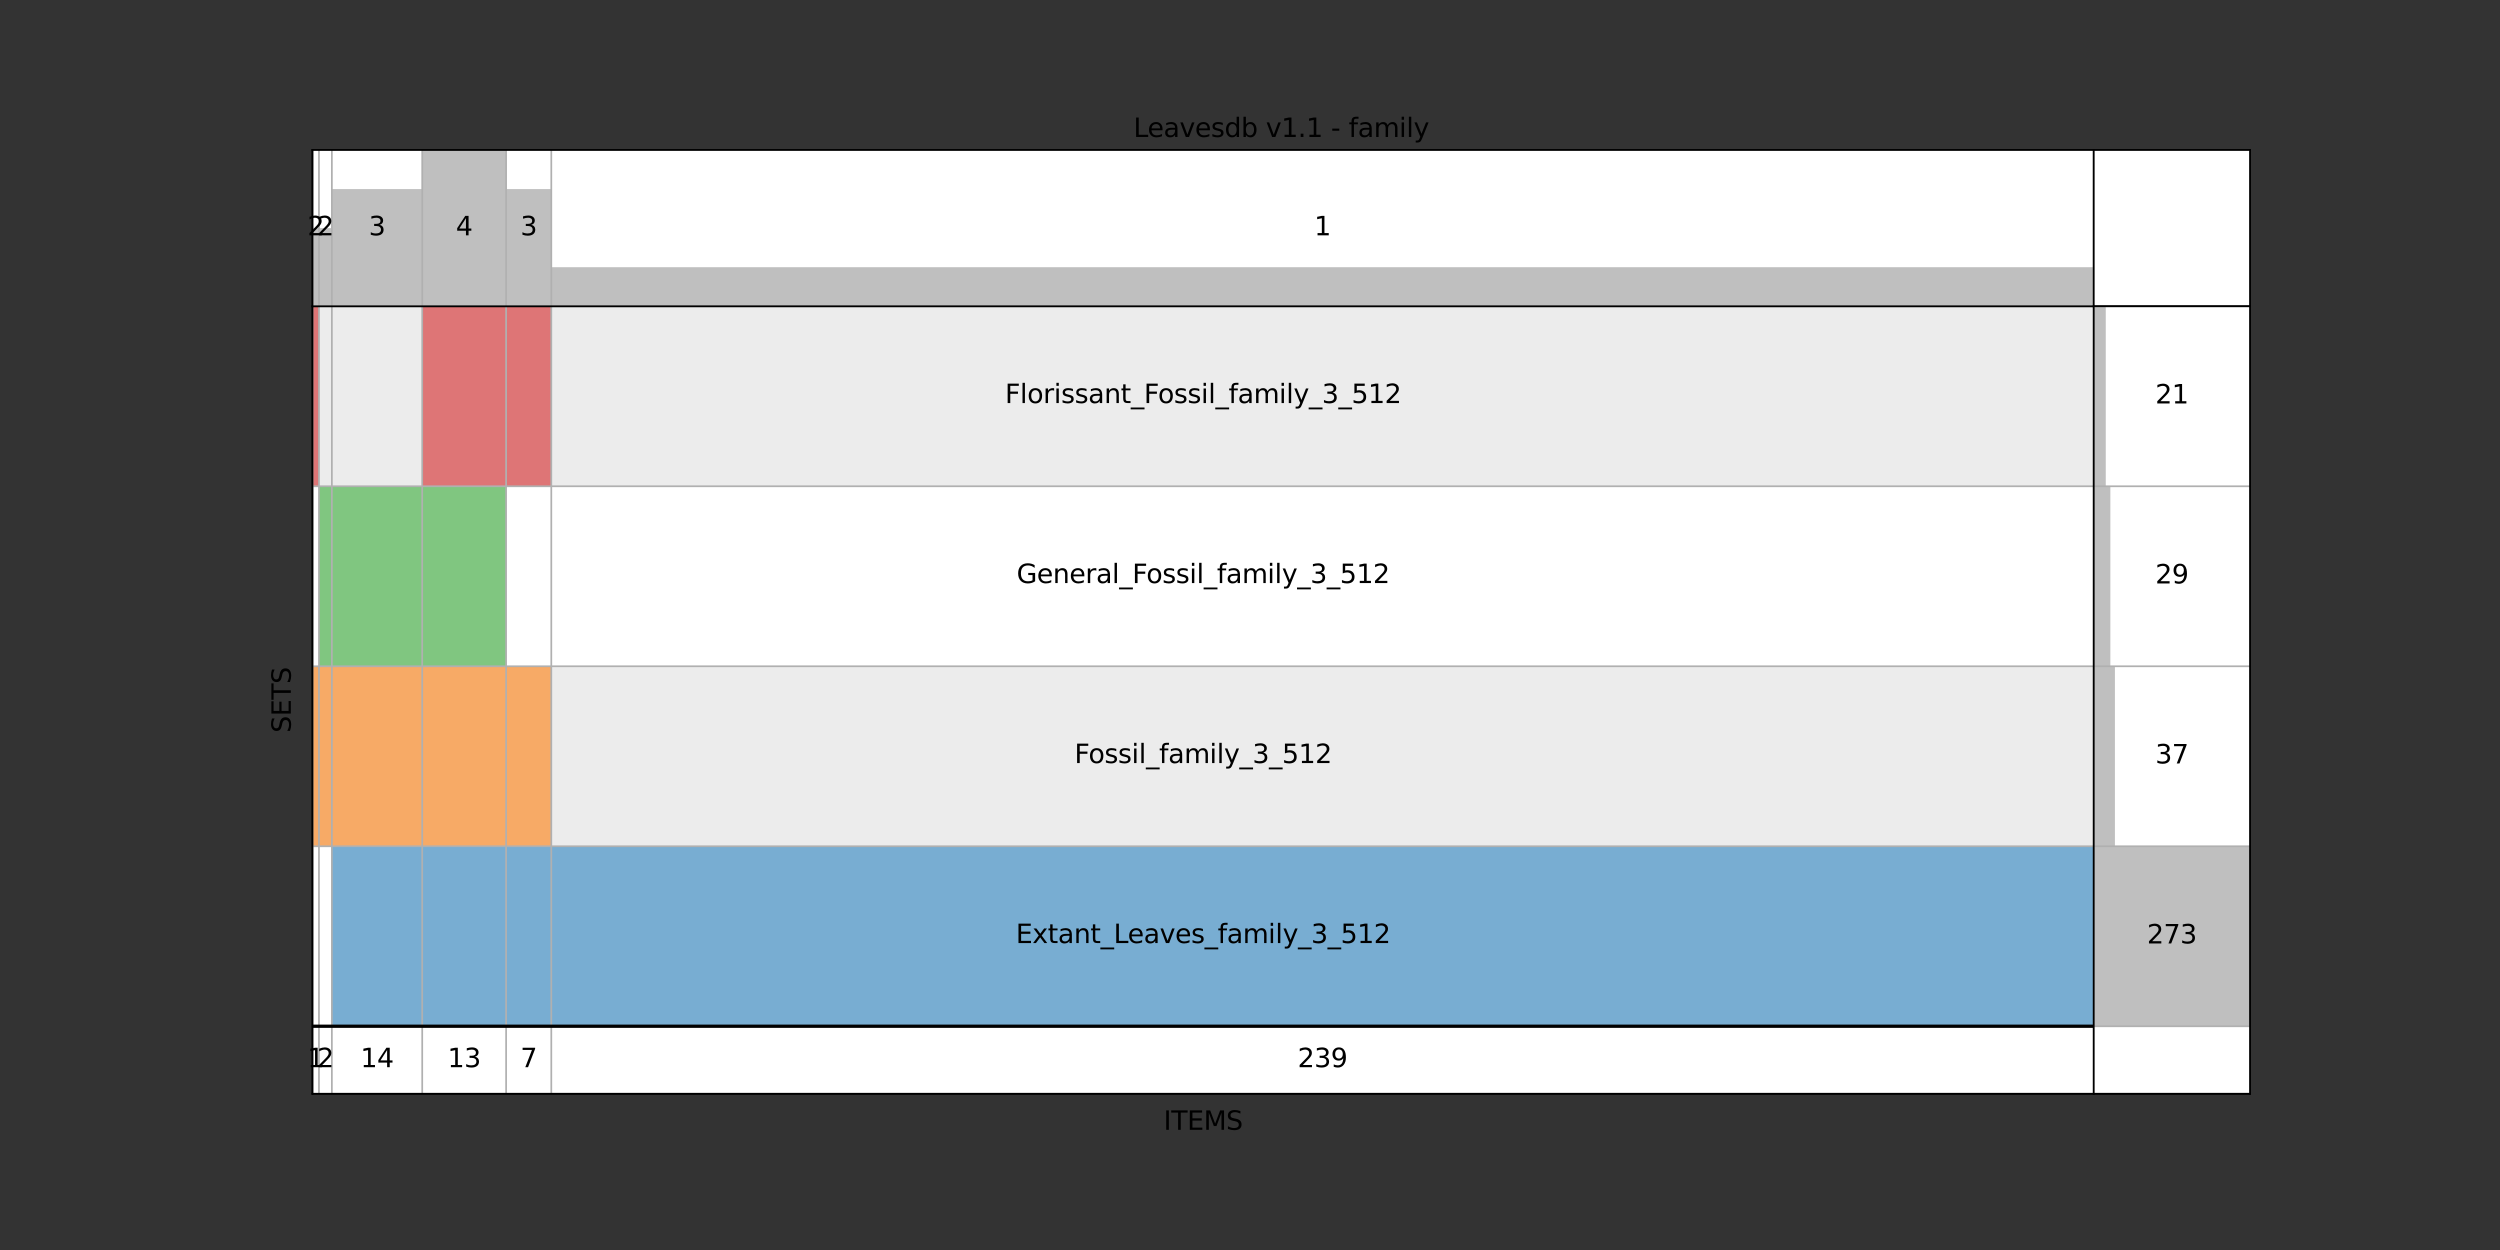 <?xml version="1.0" encoding="utf-8" standalone="no"?>
<!DOCTYPE svg PUBLIC "-//W3C//DTD SVG 1.1//EN"
  "http://www.w3.org/Graphics/SVG/1.1/DTD/svg11.dtd">
<svg xmlns:xlink="http://www.w3.org/1999/xlink" width="1152pt" height="576pt" viewBox="0 0 1152 576" xmlns="http://www.w3.org/2000/svg" version="1.1">
 <rect x="0" y="0" width="1152" height="576" fill="#333333" stroke="none"/>
 <defs>
  <style type="text/css">*{stroke-linejoin: round; stroke-linecap: butt}</style>
 </defs>
 <g id="figure_1">
  <g id="patch_1">
   <path d="M 0 576 
L 1152 576 
L 1152 0 
L 0 0 
L 0 576 
z
" style="fill: none"/>
  </g>
  <g id="axes_1">
   <g id="patch_2">
    <path d="M 144 504 
L 1036.8 504 
L 1036.8 69.12 
L 144 69.12 
z
" style="fill: #ffffff"/>
   </g>
   <g id="matplotlib.axis_1"/>
   <g id="matplotlib.axis_2"/>
   <g id="patch_3">
    <path d="M 144 504 
L 144 69.12 
" style="fill: none; stroke: #000000; stroke-width: 0.8; stroke-linejoin: miter; stroke-linecap: square"/>
   </g>
   <g id="patch_4">
    <path d="M 1036.8 504 
L 1036.8 69.12 
" style="fill: none; stroke: #000000; stroke-width: 0.8; stroke-linejoin: miter; stroke-linecap: square"/>
   </g>
   <g id="patch_5">
    <path d="M 144 504 
L 1036.8 504 
" style="fill: none; stroke: #000000; stroke-width: 0.8; stroke-linejoin: miter; stroke-linecap: square"/>
   </g>
   <g id="patch_6">
    <path d="M 144 69.12 
L 1036.8 69.12 
" style="fill: none; stroke: #000000; stroke-width: 0.8; stroke-linejoin: miter; stroke-linecap: square"/>
   </g>
   <g id="text_1">
    <!-- Leavesdb v1.1 - family -->
    <g transform="translate(522.309 63.12)scale(0.12 -0.12)">
     <defs>
      <path id="DejaVuSans-4c" d="M 628 4666 
L 1259 4666 
L 1259 531 
L 3531 531 
L 3531 0 
L 628 0 
L 628 4666 
z
" transform="scale(0.016)"/>
      <path id="DejaVuSans-65" d="M 3597 1894 
L 3597 1613 
L 953 1613 
Q 991 1019 1311 708 
Q 1631 397 2203 397 
Q 2534 397 2845 478 
Q 3156 559 3463 722 
L 3463 178 
Q 3153 47 2828 -22 
Q 2503 -91 2169 -91 
Q 1331 -91 842 396 
Q 353 884 353 1716 
Q 353 2575 817 3079 
Q 1281 3584 2069 3584 
Q 2775 3584 3186 3129 
Q 3597 2675 3597 1894 
z
M 3022 2063 
Q 3016 2534 2758 2815 
Q 2500 3097 2075 3097 
Q 1594 3097 1305 2825 
Q 1016 2553 972 2059 
L 3022 2063 
z
" transform="scale(0.016)"/>
      <path id="DejaVuSans-61" d="M 2194 1759 
Q 1497 1759 1228 1600 
Q 959 1441 959 1056 
Q 959 750 1161 570 
Q 1363 391 1709 391 
Q 2188 391 2477 730 
Q 2766 1069 2766 1631 
L 2766 1759 
L 2194 1759 
z
M 3341 1997 
L 3341 0 
L 2766 0 
L 2766 531 
Q 2569 213 2275 61 
Q 1981 -91 1556 -91 
Q 1019 -91 701 211 
Q 384 513 384 1019 
Q 384 1609 779 1909 
Q 1175 2209 1959 2209 
L 2766 2209 
L 2766 2266 
Q 2766 2663 2505 2880 
Q 2244 3097 1772 3097 
Q 1472 3097 1187 3025 
Q 903 2953 641 2809 
L 641 3341 
Q 956 3463 1253 3523 
Q 1550 3584 1831 3584 
Q 2591 3584 2966 3190 
Q 3341 2797 3341 1997 
z
" transform="scale(0.016)"/>
      <path id="DejaVuSans-76" d="M 191 3500 
L 800 3500 
L 1894 563 
L 2988 3500 
L 3597 3500 
L 2284 0 
L 1503 0 
L 191 3500 
z
" transform="scale(0.016)"/>
      <path id="DejaVuSans-73" d="M 2834 3397 
L 2834 2853 
Q 2591 2978 2328 3040 
Q 2066 3103 1784 3103 
Q 1356 3103 1142 2972 
Q 928 2841 928 2578 
Q 928 2378 1081 2264 
Q 1234 2150 1697 2047 
L 1894 2003 
Q 2506 1872 2764 1633 
Q 3022 1394 3022 966 
Q 3022 478 2636 193 
Q 2250 -91 1575 -91 
Q 1294 -91 989 -36 
Q 684 19 347 128 
L 347 722 
Q 666 556 975 473 
Q 1284 391 1588 391 
Q 1994 391 2212 530 
Q 2431 669 2431 922 
Q 2431 1156 2273 1281 
Q 2116 1406 1581 1522 
L 1381 1569 
Q 847 1681 609 1914 
Q 372 2147 372 2553 
Q 372 3047 722 3315 
Q 1072 3584 1716 3584 
Q 2034 3584 2315 3537 
Q 2597 3491 2834 3397 
z
" transform="scale(0.016)"/>
      <path id="DejaVuSans-64" d="M 2906 2969 
L 2906 4863 
L 3481 4863 
L 3481 0 
L 2906 0 
L 2906 525 
Q 2725 213 2448 61 
Q 2172 -91 1784 -91 
Q 1150 -91 751 415 
Q 353 922 353 1747 
Q 353 2572 751 3078 
Q 1150 3584 1784 3584 
Q 2172 3584 2448 3432 
Q 2725 3281 2906 2969 
z
M 947 1747 
Q 947 1113 1208 752 
Q 1469 391 1925 391 
Q 2381 391 2643 752 
Q 2906 1113 2906 1747 
Q 2906 2381 2643 2742 
Q 2381 3103 1925 3103 
Q 1469 3103 1208 2742 
Q 947 2381 947 1747 
z
" transform="scale(0.016)"/>
      <path id="DejaVuSans-62" d="M 3116 1747 
Q 3116 2381 2855 2742 
Q 2594 3103 2138 3103 
Q 1681 3103 1420 2742 
Q 1159 2381 1159 1747 
Q 1159 1113 1420 752 
Q 1681 391 2138 391 
Q 2594 391 2855 752 
Q 3116 1113 3116 1747 
z
M 1159 2969 
Q 1341 3281 1617 3432 
Q 1894 3584 2278 3584 
Q 2916 3584 3314 3078 
Q 3713 2572 3713 1747 
Q 3713 922 3314 415 
Q 2916 -91 2278 -91 
Q 1894 -91 1617 61 
Q 1341 213 1159 525 
L 1159 0 
L 581 0 
L 581 4863 
L 1159 4863 
L 1159 2969 
z
" transform="scale(0.016)"/>
      <path id="DejaVuSans-20" transform="scale(0.016)"/>
      <path id="DejaVuSans-31" d="M 794 531 
L 1825 531 
L 1825 4091 
L 703 3866 
L 703 4441 
L 1819 4666 
L 2450 4666 
L 2450 531 
L 3481 531 
L 3481 0 
L 794 0 
L 794 531 
z
" transform="scale(0.016)"/>
      <path id="DejaVuSans-2e" d="M 684 794 
L 1344 794 
L 1344 0 
L 684 0 
L 684 794 
z
" transform="scale(0.016)"/>
      <path id="DejaVuSans-2d" d="M 313 2009 
L 1997 2009 
L 1997 1497 
L 313 1497 
L 313 2009 
z
" transform="scale(0.016)"/>
      <path id="DejaVuSans-66" d="M 2375 4863 
L 2375 4384 
L 1825 4384 
Q 1516 4384 1395 4259 
Q 1275 4134 1275 3809 
L 1275 3500 
L 2222 3500 
L 2222 3053 
L 1275 3053 
L 1275 0 
L 697 0 
L 697 3053 
L 147 3053 
L 147 3500 
L 697 3500 
L 697 3744 
Q 697 4328 969 4595 
Q 1241 4863 1831 4863 
L 2375 4863 
z
" transform="scale(0.016)"/>
      <path id="DejaVuSans-6d" d="M 3328 2828 
Q 3544 3216 3844 3400 
Q 4144 3584 4550 3584 
Q 5097 3584 5394 3201 
Q 5691 2819 5691 2113 
L 5691 0 
L 5113 0 
L 5113 2094 
Q 5113 2597 4934 2840 
Q 4756 3084 4391 3084 
Q 3944 3084 3684 2787 
Q 3425 2491 3425 1978 
L 3425 0 
L 2847 0 
L 2847 2094 
Q 2847 2600 2669 2842 
Q 2491 3084 2119 3084 
Q 1678 3084 1418 2786 
Q 1159 2488 1159 1978 
L 1159 0 
L 581 0 
L 581 3500 
L 1159 3500 
L 1159 2956 
Q 1356 3278 1631 3431 
Q 1906 3584 2284 3584 
Q 2666 3584 2933 3390 
Q 3200 3197 3328 2828 
z
" transform="scale(0.016)"/>
      <path id="DejaVuSans-69" d="M 603 3500 
L 1178 3500 
L 1178 0 
L 603 0 
L 603 3500 
z
M 603 4863 
L 1178 4863 
L 1178 4134 
L 603 4134 
L 603 4863 
z
" transform="scale(0.016)"/>
      <path id="DejaVuSans-6c" d="M 603 4863 
L 1178 4863 
L 1178 0 
L 603 0 
L 603 4863 
z
" transform="scale(0.016)"/>
      <path id="DejaVuSans-79" d="M 2059 -325 
Q 1816 -950 1584 -1140 
Q 1353 -1331 966 -1331 
L 506 -1331 
L 506 -850 
L 844 -850 
Q 1081 -850 1212 -737 
Q 1344 -625 1503 -206 
L 1606 56 
L 191 3500 
L 800 3500 
L 1894 763 
L 2988 3500 
L 3597 3500 
L 2059 -325 
z
" transform="scale(0.016)"/>
     </defs>
     <use xlink:href="#DejaVuSans-4c"/>
     <use xlink:href="#DejaVuSans-65" x="53.963"/>
     <use xlink:href="#DejaVuSans-61" x="115.486"/>
     <use xlink:href="#DejaVuSans-76" x="176.766"/>
     <use xlink:href="#DejaVuSans-65" x="235.945"/>
     <use xlink:href="#DejaVuSans-73" x="297.469"/>
     <use xlink:href="#DejaVuSans-64" x="349.568"/>
     <use xlink:href="#DejaVuSans-62" x="413.045"/>
     <use xlink:href="#DejaVuSans-20" x="476.521"/>
     <use xlink:href="#DejaVuSans-76" x="508.309"/>
     <use xlink:href="#DejaVuSans-31" x="567.488"/>
     <use xlink:href="#DejaVuSans-2e" x="631.111"/>
     <use xlink:href="#DejaVuSans-31" x="662.898"/>
     <use xlink:href="#DejaVuSans-20" x="726.521"/>
     <use xlink:href="#DejaVuSans-2d" x="758.309"/>
     <use xlink:href="#DejaVuSans-20" x="794.393"/>
     <use xlink:href="#DejaVuSans-66" x="826.18"/>
     <use xlink:href="#DejaVuSans-61" x="861.385"/>
     <use xlink:href="#DejaVuSans-6d" x="922.664"/>
     <use xlink:href="#DejaVuSans-69" x="1020.076"/>
     <use xlink:href="#DejaVuSans-6c" x="1047.859"/>
     <use xlink:href="#DejaVuSans-79" x="1075.643"/>
    </g>
   </g>
  </g>
  <g id="axes_2">
   <g id="patch_7">
    <path d="M 144 504 
L 964.8 504 
L 964.8 141.12 
L 144 141.12 
z
" style="fill: #ffffff"/>
   </g>
   <g id="patch_8">
    <path d="M 152.922 472.896 
L 194.557 472.896 
L 194.557 389.952 
L 152.922 389.952 
z
" clip-path="url(#pfc86430808)" style="fill: #1f77b4; opacity: 0.6"/>
   </g>
   <g id="patch_9">
    <path d="M 194.557 472.896 
L 233.217 472.896 
L 233.217 389.952 
L 194.557 389.952 
z
" clip-path="url(#pfc86430808)" style="fill: #1f77b4; opacity: 0.6"/>
   </g>
   <g id="patch_10">
    <path d="M 233.217 472.896 
L 254.035 472.896 
L 254.035 389.952 
L 233.217 389.952 
z
" clip-path="url(#pfc86430808)" style="fill: #1f77b4; opacity: 0.6"/>
   </g>
   <g id="patch_11">
    <path d="M 254.035 472.896 
L 964.8 472.896 
L 964.8 389.952 
L 254.035 389.952 
z
" clip-path="url(#pfc86430808)" style="fill: #1f77b4; opacity: 0.6"/>
   </g>
   <g id="patch_12">
    <path d="M 144 389.952 
L 964.8 389.952 
L 964.8 307.008 
L 144 307.008 
z
" clip-path="url(#pfc86430808)" style="fill: #808080; opacity: 0.15"/>
   </g>
   <g id="patch_13">
    <path d="M 144 389.952 
L 146.974 389.952 
L 146.974 307.008 
L 144 307.008 
z
" clip-path="url(#pfc86430808)" style="fill: #ff7f0e; opacity: 0.6"/>
   </g>
   <g id="patch_14">
    <path d="M 146.974 389.952 
L 152.922 389.952 
L 152.922 307.008 
L 146.974 307.008 
z
" clip-path="url(#pfc86430808)" style="fill: #ff7f0e; opacity: 0.6"/>
   </g>
   <g id="patch_15">
    <path d="M 152.922 389.952 
L 194.557 389.952 
L 194.557 307.008 
L 152.922 307.008 
z
" clip-path="url(#pfc86430808)" style="fill: #ff7f0e; opacity: 0.6"/>
   </g>
   <g id="patch_16">
    <path d="M 194.557 389.952 
L 233.217 389.952 
L 233.217 307.008 
L 194.557 307.008 
z
" clip-path="url(#pfc86430808)" style="fill: #ff7f0e; opacity: 0.6"/>
   </g>
   <g id="patch_17">
    <path d="M 233.217 389.952 
L 254.035 389.952 
L 254.035 307.008 
L 233.217 307.008 
z
" clip-path="url(#pfc86430808)" style="fill: #ff7f0e; opacity: 0.6"/>
   </g>
   <g id="patch_18">
    <path d="M 146.974 307.008 
L 152.922 307.008 
L 152.922 224.064 
L 146.974 224.064 
z
" clip-path="url(#pfc86430808)" style="fill: #2ca02c; opacity: 0.6"/>
   </g>
   <g id="patch_19">
    <path d="M 152.922 307.008 
L 194.557 307.008 
L 194.557 224.064 
L 152.922 224.064 
z
" clip-path="url(#pfc86430808)" style="fill: #2ca02c; opacity: 0.6"/>
   </g>
   <g id="patch_20">
    <path d="M 194.557 307.008 
L 233.217 307.008 
L 233.217 224.064 
L 194.557 224.064 
z
" clip-path="url(#pfc86430808)" style="fill: #2ca02c; opacity: 0.6"/>
   </g>
   <g id="patch_21">
    <path d="M 144 224.064 
L 964.8 224.064 
L 964.8 141.12 
L 144 141.12 
z
" clip-path="url(#pfc86430808)" style="fill: #808080; opacity: 0.15"/>
   </g>
   <g id="patch_22">
    <path d="M 144 224.064 
L 146.974 224.064 
L 146.974 141.12 
L 144 141.12 
z
" clip-path="url(#pfc86430808)" style="fill: #d62728; opacity: 0.6"/>
   </g>
   <g id="patch_23">
    <path d="M 194.557 224.064 
L 233.217 224.064 
L 233.217 141.12 
L 194.557 141.12 
z
" clip-path="url(#pfc86430808)" style="fill: #d62728; opacity: 0.6"/>
   </g>
   <g id="patch_24">
    <path d="M 233.217 224.064 
L 254.035 224.064 
L 254.035 141.12 
L 233.217 141.12 
z
" clip-path="url(#pfc86430808)" style="fill: #d62728; opacity: 0.6"/>
   </g>
   <g id="matplotlib.axis_3">
    <g id="xtick_1">
     <g id="line2d_1">
      <path d="M 144 504 
L 144 141.12 
" clip-path="url(#pfc86430808)" style="fill: none; stroke: #b0b0b0; stroke-width: 0.8; stroke-linecap: square"/>
     </g>
     <g id="line2d_2"/>
    </g>
    <g id="xtick_2">
     <g id="line2d_3">
      <path d="M 146.974 504 
L 146.974 141.12 
" clip-path="url(#pfc86430808)" style="fill: none; stroke: #b0b0b0; stroke-width: 0.8; stroke-linecap: square"/>
     </g>
     <g id="line2d_4"/>
    </g>
    <g id="xtick_3">
     <g id="line2d_5">
      <path d="M 152.922 504 
L 152.922 141.12 
" clip-path="url(#pfc86430808)" style="fill: none; stroke: #b0b0b0; stroke-width: 0.8; stroke-linecap: square"/>
     </g>
     <g id="line2d_6"/>
    </g>
    <g id="xtick_4">
     <g id="line2d_7">
      <path d="M 194.557 504 
L 194.557 141.12 
" clip-path="url(#pfc86430808)" style="fill: none; stroke: #b0b0b0; stroke-width: 0.8; stroke-linecap: square"/>
     </g>
     <g id="line2d_8"/>
    </g>
    <g id="xtick_5">
     <g id="line2d_9">
      <path d="M 233.217 504 
L 233.217 141.12 
" clip-path="url(#pfc86430808)" style="fill: none; stroke: #b0b0b0; stroke-width: 0.8; stroke-linecap: square"/>
     </g>
     <g id="line2d_10"/>
    </g>
    <g id="xtick_6">
     <g id="line2d_11">
      <path d="M 254.035 504 
L 254.035 141.12 
" clip-path="url(#pfc86430808)" style="fill: none; stroke: #b0b0b0; stroke-width: 0.8; stroke-linecap: square"/>
     </g>
     <g id="line2d_12"/>
    </g>
    <g id="text_2">
     <!-- ITEMS -->
     <g transform="translate(536.188 520.618)scale(0.12 -0.12)">
      <defs>
       <path id="DejaVuSans-49" d="M 628 4666 
L 1259 4666 
L 1259 0 
L 628 0 
L 628 4666 
z
" transform="scale(0.016)"/>
       <path id="DejaVuSans-54" d="M -19 4666 
L 3928 4666 
L 3928 4134 
L 2272 4134 
L 2272 0 
L 1638 0 
L 1638 4134 
L -19 4134 
L -19 4666 
z
" transform="scale(0.016)"/>
       <path id="DejaVuSans-45" d="M 628 4666 
L 3578 4666 
L 3578 4134 
L 1259 4134 
L 1259 2753 
L 3481 2753 
L 3481 2222 
L 1259 2222 
L 1259 531 
L 3634 531 
L 3634 0 
L 628 0 
L 628 4666 
z
" transform="scale(0.016)"/>
       <path id="DejaVuSans-4d" d="M 628 4666 
L 1569 4666 
L 2759 1491 
L 3956 4666 
L 4897 4666 
L 4897 0 
L 4281 0 
L 4281 4097 
L 3078 897 
L 2444 897 
L 1241 4097 
L 1241 0 
L 628 0 
L 628 4666 
z
" transform="scale(0.016)"/>
       <path id="DejaVuSans-53" d="M 3425 4513 
L 3425 3897 
Q 3066 4069 2747 4153 
Q 2428 4238 2131 4238 
Q 1616 4238 1336 4038 
Q 1056 3838 1056 3469 
Q 1056 3159 1242 3001 
Q 1428 2844 1947 2747 
L 2328 2669 
Q 3034 2534 3370 2195 
Q 3706 1856 3706 1288 
Q 3706 609 3251 259 
Q 2797 -91 1919 -91 
Q 1588 -91 1214 -16 
Q 841 59 441 206 
L 441 856 
Q 825 641 1194 531 
Q 1563 422 1919 422 
Q 2459 422 2753 634 
Q 3047 847 3047 1241 
Q 3047 1584 2836 1778 
Q 2625 1972 2144 2069 
L 1759 2144 
Q 1053 2284 737 2584 
Q 422 2884 422 3419 
Q 422 4038 858 4394 
Q 1294 4750 2059 4750 
Q 2388 4750 2728 4690 
Q 3069 4631 3425 4513 
z
" transform="scale(0.016)"/>
      </defs>
      <use xlink:href="#DejaVuSans-49"/>
      <use xlink:href="#DejaVuSans-54" x="29.492"/>
      <use xlink:href="#DejaVuSans-45" x="90.576"/>
      <use xlink:href="#DejaVuSans-4d" x="153.76"/>
      <use xlink:href="#DejaVuSans-53" x="240.039"/>
     </g>
    </g>
   </g>
   <g id="matplotlib.axis_4">
    <g id="ytick_1">
     <g id="line2d_13">
      <path d="M 144 472.896 
L 964.8 472.896 
" clip-path="url(#pfc86430808)" style="fill: none; stroke: #b0b0b0; stroke-width: 0.8; stroke-linecap: square"/>
     </g>
     <g id="line2d_14"/>
    </g>
    <g id="ytick_2">
     <g id="line2d_15">
      <path d="M 144 389.952 
L 964.8 389.952 
" clip-path="url(#pfc86430808)" style="fill: none; stroke: #b0b0b0; stroke-width: 0.8; stroke-linecap: square"/>
     </g>
     <g id="line2d_16"/>
    </g>
    <g id="ytick_3">
     <g id="line2d_17">
      <path d="M 144 307.008 
L 964.8 307.008 
" clip-path="url(#pfc86430808)" style="fill: none; stroke: #b0b0b0; stroke-width: 0.8; stroke-linecap: square"/>
     </g>
     <g id="line2d_18"/>
    </g>
    <g id="ytick_4">
     <g id="line2d_19">
      <path d="M 144 224.064 
L 964.8 224.064 
" clip-path="url(#pfc86430808)" style="fill: none; stroke: #b0b0b0; stroke-width: 0.8; stroke-linecap: square"/>
     </g>
     <g id="line2d_20"/>
    </g>
    <g id="text_3">
     <!-- SETS -->
     <g transform="translate(134.004 337.634)rotate(-90)scale(0.12 -0.12)">
      <use xlink:href="#DejaVuSans-53"/>
      <use xlink:href="#DejaVuSans-45" x="63.477"/>
      <use xlink:href="#DejaVuSans-54" x="126.66"/>
      <use xlink:href="#DejaVuSans-53" x="187.744"/>
     </g>
    </g>
   </g>
   <g id="line2d_21">
    <path d="M 144 472.896 
L 964.8 472.896 
" clip-path="url(#pfc86430808)" style="fill: none; stroke: #000000; stroke-width: 1.5; stroke-linecap: square"/>
   </g>
   <g id="patch_25">
    <path d="M 144 504 
L 144 141.12 
" style="fill: none; stroke: #000000; stroke-width: 0.8; stroke-linejoin: miter; stroke-linecap: square"/>
   </g>
   <g id="patch_26">
    <path d="M 964.8 504 
L 964.8 141.12 
" style="fill: none; stroke: #000000; stroke-width: 0.8; stroke-linejoin: miter; stroke-linecap: square"/>
   </g>
   <g id="patch_27">
    <path d="M 144 504 
L 964.8 504 
" style="fill: none; stroke: #000000; stroke-width: 0.8; stroke-linejoin: miter; stroke-linecap: square"/>
   </g>
   <g id="patch_28">
    <path d="M 144 141.12 
L 964.8 141.12 
" style="fill: none; stroke: #000000; stroke-width: 0.8; stroke-linejoin: miter; stroke-linecap: square"/>
   </g>
   <g id="text_4">
    <!-- Extant_Leaves_family_3_512 -->
    <g transform="translate(468.11 434.568)scale(0.12 -0.12)">
     <defs>
      <path id="DejaVuSans-78" d="M 3513 3500 
L 2247 1797 
L 3578 0 
L 2900 0 
L 1881 1375 
L 863 0 
L 184 0 
L 1544 1831 
L 300 3500 
L 978 3500 
L 1906 2253 
L 2834 3500 
L 3513 3500 
z
" transform="scale(0.016)"/>
      <path id="DejaVuSans-74" d="M 1172 4494 
L 1172 3500 
L 2356 3500 
L 2356 3053 
L 1172 3053 
L 1172 1153 
Q 1172 725 1289 603 
Q 1406 481 1766 481 
L 2356 481 
L 2356 0 
L 1766 0 
Q 1100 0 847 248 
Q 594 497 594 1153 
L 594 3053 
L 172 3053 
L 172 3500 
L 594 3500 
L 594 4494 
L 1172 4494 
z
" transform="scale(0.016)"/>
      <path id="DejaVuSans-6e" d="M 3513 2113 
L 3513 0 
L 2938 0 
L 2938 2094 
Q 2938 2591 2744 2837 
Q 2550 3084 2163 3084 
Q 1697 3084 1428 2787 
Q 1159 2491 1159 1978 
L 1159 0 
L 581 0 
L 581 3500 
L 1159 3500 
L 1159 2956 
Q 1366 3272 1645 3428 
Q 1925 3584 2291 3584 
Q 2894 3584 3203 3211 
Q 3513 2838 3513 2113 
z
" transform="scale(0.016)"/>
      <path id="DejaVuSans-5f" d="M 3263 -1063 
L 3263 -1509 
L -63 -1509 
L -63 -1063 
L 3263 -1063 
z
" transform="scale(0.016)"/>
      <path id="DejaVuSans-33" d="M 2597 2516 
Q 3050 2419 3304 2112 
Q 3559 1806 3559 1356 
Q 3559 666 3084 287 
Q 2609 -91 1734 -91 
Q 1441 -91 1130 -33 
Q 819 25 488 141 
L 488 750 
Q 750 597 1062 519 
Q 1375 441 1716 441 
Q 2309 441 2620 675 
Q 2931 909 2931 1356 
Q 2931 1769 2642 2001 
Q 2353 2234 1838 2234 
L 1294 2234 
L 1294 2753 
L 1863 2753 
Q 2328 2753 2575 2939 
Q 2822 3125 2822 3475 
Q 2822 3834 2567 4026 
Q 2313 4219 1838 4219 
Q 1578 4219 1281 4162 
Q 984 4106 628 3988 
L 628 4550 
Q 988 4650 1302 4700 
Q 1616 4750 1894 4750 
Q 2613 4750 3031 4423 
Q 3450 4097 3450 3541 
Q 3450 3153 3228 2886 
Q 3006 2619 2597 2516 
z
" transform="scale(0.016)"/>
      <path id="DejaVuSans-35" d="M 691 4666 
L 3169 4666 
L 3169 4134 
L 1269 4134 
L 1269 2991 
Q 1406 3038 1543 3061 
Q 1681 3084 1819 3084 
Q 2600 3084 3056 2656 
Q 3513 2228 3513 1497 
Q 3513 744 3044 326 
Q 2575 -91 1722 -91 
Q 1428 -91 1123 -41 
Q 819 9 494 109 
L 494 744 
Q 775 591 1075 516 
Q 1375 441 1709 441 
Q 2250 441 2565 725 
Q 2881 1009 2881 1497 
Q 2881 1984 2565 2268 
Q 2250 2553 1709 2553 
Q 1456 2553 1204 2497 
Q 953 2441 691 2322 
L 691 4666 
z
" transform="scale(0.016)"/>
      <path id="DejaVuSans-32" d="M 1228 531 
L 3431 531 
L 3431 0 
L 469 0 
L 469 531 
Q 828 903 1448 1529 
Q 2069 2156 2228 2338 
Q 2531 2678 2651 2914 
Q 2772 3150 2772 3378 
Q 2772 3750 2511 3984 
Q 2250 4219 1831 4219 
Q 1534 4219 1204 4116 
Q 875 4013 500 3803 
L 500 4441 
Q 881 4594 1212 4672 
Q 1544 4750 1819 4750 
Q 2544 4750 2975 4387 
Q 3406 4025 3406 3419 
Q 3406 3131 3298 2873 
Q 3191 2616 2906 2266 
Q 2828 2175 2409 1742 
Q 1991 1309 1228 531 
z
" transform="scale(0.016)"/>
     </defs>
     <use xlink:href="#DejaVuSans-45"/>
     <use xlink:href="#DejaVuSans-78" x="63.184"/>
     <use xlink:href="#DejaVuSans-74" x="122.363"/>
     <use xlink:href="#DejaVuSans-61" x="161.572"/>
     <use xlink:href="#DejaVuSans-6e" x="222.852"/>
     <use xlink:href="#DejaVuSans-74" x="286.23"/>
     <use xlink:href="#DejaVuSans-5f" x="325.439"/>
     <use xlink:href="#DejaVuSans-4c" x="375.439"/>
     <use xlink:href="#DejaVuSans-65" x="429.402"/>
     <use xlink:href="#DejaVuSans-61" x="490.926"/>
     <use xlink:href="#DejaVuSans-76" x="552.205"/>
     <use xlink:href="#DejaVuSans-65" x="611.385"/>
     <use xlink:href="#DejaVuSans-73" x="672.908"/>
     <use xlink:href="#DejaVuSans-5f" x="725.008"/>
     <use xlink:href="#DejaVuSans-66" x="775.008"/>
     <use xlink:href="#DejaVuSans-61" x="810.213"/>
     <use xlink:href="#DejaVuSans-6d" x="871.492"/>
     <use xlink:href="#DejaVuSans-69" x="968.904"/>
     <use xlink:href="#DejaVuSans-6c" x="996.688"/>
     <use xlink:href="#DejaVuSans-79" x="1024.471"/>
     <use xlink:href="#DejaVuSans-5f" x="1083.65"/>
     <use xlink:href="#DejaVuSans-33" x="1133.65"/>
     <use xlink:href="#DejaVuSans-5f" x="1197.273"/>
     <use xlink:href="#DejaVuSans-35" x="1247.273"/>
     <use xlink:href="#DejaVuSans-31" x="1310.896"/>
     <use xlink:href="#DejaVuSans-32" x="1374.52"/>
    </g>
   </g>
   <g id="text_5">
    <!-- Fossil_family_3_512 -->
    <g transform="translate(495.122 351.624)scale(0.12 -0.12)">
     <defs>
      <path id="DejaVuSans-46" d="M 628 4666 
L 3309 4666 
L 3309 4134 
L 1259 4134 
L 1259 2759 
L 3109 2759 
L 3109 2228 
L 1259 2228 
L 1259 0 
L 628 0 
L 628 4666 
z
" transform="scale(0.016)"/>
      <path id="DejaVuSans-6f" d="M 1959 3097 
Q 1497 3097 1228 2736 
Q 959 2375 959 1747 
Q 959 1119 1226 758 
Q 1494 397 1959 397 
Q 2419 397 2687 759 
Q 2956 1122 2956 1747 
Q 2956 2369 2687 2733 
Q 2419 3097 1959 3097 
z
M 1959 3584 
Q 2709 3584 3137 3096 
Q 3566 2609 3566 1747 
Q 3566 888 3137 398 
Q 2709 -91 1959 -91 
Q 1206 -91 779 398 
Q 353 888 353 1747 
Q 353 2609 779 3096 
Q 1206 3584 1959 3584 
z
" transform="scale(0.016)"/>
     </defs>
     <use xlink:href="#DejaVuSans-46"/>
     <use xlink:href="#DejaVuSans-6f" x="53.895"/>
     <use xlink:href="#DejaVuSans-73" x="115.076"/>
     <use xlink:href="#DejaVuSans-73" x="167.176"/>
     <use xlink:href="#DejaVuSans-69" x="219.275"/>
     <use xlink:href="#DejaVuSans-6c" x="247.059"/>
     <use xlink:href="#DejaVuSans-5f" x="274.842"/>
     <use xlink:href="#DejaVuSans-66" x="324.842"/>
     <use xlink:href="#DejaVuSans-61" x="360.047"/>
     <use xlink:href="#DejaVuSans-6d" x="421.326"/>
     <use xlink:href="#DejaVuSans-69" x="518.738"/>
     <use xlink:href="#DejaVuSans-6c" x="546.521"/>
     <use xlink:href="#DejaVuSans-79" x="574.305"/>
     <use xlink:href="#DejaVuSans-5f" x="633.484"/>
     <use xlink:href="#DejaVuSans-33" x="683.484"/>
     <use xlink:href="#DejaVuSans-5f" x="747.107"/>
     <use xlink:href="#DejaVuSans-35" x="797.107"/>
     <use xlink:href="#DejaVuSans-31" x="860.73"/>
     <use xlink:href="#DejaVuSans-32" x="924.354"/>
    </g>
   </g>
   <g id="text_6">
    <!-- General_Fossil_family_3_512 -->
    <g transform="translate(468.476 268.68)scale(0.12 -0.12)">
     <defs>
      <path id="DejaVuSans-47" d="M 3809 666 
L 3809 1919 
L 2778 1919 
L 2778 2438 
L 4434 2438 
L 4434 434 
Q 4069 175 3628 42 
Q 3188 -91 2688 -91 
Q 1594 -91 976 548 
Q 359 1188 359 2328 
Q 359 3472 976 4111 
Q 1594 4750 2688 4750 
Q 3144 4750 3555 4637 
Q 3966 4525 4313 4306 
L 4313 3634 
Q 3963 3931 3569 4081 
Q 3175 4231 2741 4231 
Q 1884 4231 1454 3753 
Q 1025 3275 1025 2328 
Q 1025 1384 1454 906 
Q 1884 428 2741 428 
Q 3075 428 3337 486 
Q 3600 544 3809 666 
z
" transform="scale(0.016)"/>
      <path id="DejaVuSans-72" d="M 2631 2963 
Q 2534 3019 2420 3045 
Q 2306 3072 2169 3072 
Q 1681 3072 1420 2755 
Q 1159 2438 1159 1844 
L 1159 0 
L 581 0 
L 581 3500 
L 1159 3500 
L 1159 2956 
Q 1341 3275 1631 3429 
Q 1922 3584 2338 3584 
Q 2397 3584 2469 3576 
Q 2541 3569 2628 3553 
L 2631 2963 
z
" transform="scale(0.016)"/>
     </defs>
     <use xlink:href="#DejaVuSans-47"/>
     <use xlink:href="#DejaVuSans-65" x="77.49"/>
     <use xlink:href="#DejaVuSans-6e" x="139.014"/>
     <use xlink:href="#DejaVuSans-65" x="202.393"/>
     <use xlink:href="#DejaVuSans-72" x="263.916"/>
     <use xlink:href="#DejaVuSans-61" x="305.029"/>
     <use xlink:href="#DejaVuSans-6c" x="366.309"/>
     <use xlink:href="#DejaVuSans-5f" x="394.092"/>
     <use xlink:href="#DejaVuSans-46" x="444.092"/>
     <use xlink:href="#DejaVuSans-6f" x="497.986"/>
     <use xlink:href="#DejaVuSans-73" x="559.168"/>
     <use xlink:href="#DejaVuSans-73" x="611.268"/>
     <use xlink:href="#DejaVuSans-69" x="663.367"/>
     <use xlink:href="#DejaVuSans-6c" x="691.15"/>
     <use xlink:href="#DejaVuSans-5f" x="718.934"/>
     <use xlink:href="#DejaVuSans-66" x="768.934"/>
     <use xlink:href="#DejaVuSans-61" x="804.139"/>
     <use xlink:href="#DejaVuSans-6d" x="865.418"/>
     <use xlink:href="#DejaVuSans-69" x="962.83"/>
     <use xlink:href="#DejaVuSans-6c" x="990.613"/>
     <use xlink:href="#DejaVuSans-79" x="1018.396"/>
     <use xlink:href="#DejaVuSans-5f" x="1077.576"/>
     <use xlink:href="#DejaVuSans-33" x="1127.576"/>
     <use xlink:href="#DejaVuSans-5f" x="1191.199"/>
     <use xlink:href="#DejaVuSans-35" x="1241.199"/>
     <use xlink:href="#DejaVuSans-31" x="1304.822"/>
     <use xlink:href="#DejaVuSans-32" x="1368.445"/>
    </g>
   </g>
   <g id="text_7">
    <!-- Florissant_Fossil_family_3_512 -->
    <g transform="translate(463.117 185.736)scale(0.12 -0.12)">
     <use xlink:href="#DejaVuSans-46"/>
     <use xlink:href="#DejaVuSans-6c" x="57.52"/>
     <use xlink:href="#DejaVuSans-6f" x="85.303"/>
     <use xlink:href="#DejaVuSans-72" x="146.484"/>
     <use xlink:href="#DejaVuSans-69" x="187.598"/>
     <use xlink:href="#DejaVuSans-73" x="215.381"/>
     <use xlink:href="#DejaVuSans-73" x="267.48"/>
     <use xlink:href="#DejaVuSans-61" x="319.58"/>
     <use xlink:href="#DejaVuSans-6e" x="380.859"/>
     <use xlink:href="#DejaVuSans-74" x="444.238"/>
     <use xlink:href="#DejaVuSans-5f" x="483.447"/>
     <use xlink:href="#DejaVuSans-46" x="533.447"/>
     <use xlink:href="#DejaVuSans-6f" x="587.342"/>
     <use xlink:href="#DejaVuSans-73" x="648.523"/>
     <use xlink:href="#DejaVuSans-73" x="700.623"/>
     <use xlink:href="#DejaVuSans-69" x="752.723"/>
     <use xlink:href="#DejaVuSans-6c" x="780.506"/>
     <use xlink:href="#DejaVuSans-5f" x="808.289"/>
     <use xlink:href="#DejaVuSans-66" x="858.289"/>
     <use xlink:href="#DejaVuSans-61" x="893.494"/>
     <use xlink:href="#DejaVuSans-6d" x="954.773"/>
     <use xlink:href="#DejaVuSans-69" x="1052.186"/>
     <use xlink:href="#DejaVuSans-6c" x="1079.969"/>
     <use xlink:href="#DejaVuSans-79" x="1107.752"/>
     <use xlink:href="#DejaVuSans-5f" x="1166.932"/>
     <use xlink:href="#DejaVuSans-33" x="1216.932"/>
     <use xlink:href="#DejaVuSans-5f" x="1280.555"/>
     <use xlink:href="#DejaVuSans-35" x="1330.555"/>
     <use xlink:href="#DejaVuSans-31" x="1394.178"/>
     <use xlink:href="#DejaVuSans-32" x="1457.801"/>
    </g>
   </g>
   <g id="text_8">
    <!-- 1 -->
    <g transform="translate(141.669 491.759)scale(0.12 -0.12)">
     <use xlink:href="#DejaVuSans-31"/>
    </g>
   </g>
   <g id="text_9">
    <!-- 2 -->
    <g transform="translate(146.13 491.759)scale(0.12 -0.12)">
     <use xlink:href="#DejaVuSans-32"/>
    </g>
   </g>
   <g id="text_10">
    <!-- 14 -->
    <g transform="translate(166.104 491.759)scale(0.12 -0.12)">
     <defs>
      <path id="DejaVuSans-34" d="M 2419 4116 
L 825 1625 
L 2419 1625 
L 2419 4116 
z
M 2253 4666 
L 3047 4666 
L 3047 1625 
L 3713 1625 
L 3713 1100 
L 3047 1100 
L 3047 0 
L 2419 0 
L 2419 1100 
L 313 1100 
L 313 1709 
L 2253 4666 
z
" transform="scale(0.016)"/>
     </defs>
     <use xlink:href="#DejaVuSans-31"/>
     <use xlink:href="#DejaVuSans-34" x="63.623"/>
    </g>
   </g>
   <g id="text_11">
    <!-- 13 -->
    <g transform="translate(206.252 491.759)scale(0.12 -0.12)">
     <use xlink:href="#DejaVuSans-31"/>
     <use xlink:href="#DejaVuSans-33" x="63.623"/>
    </g>
   </g>
   <g id="text_12">
    <!-- 7 -->
    <g transform="translate(239.809 491.759)scale(0.12 -0.12)">
     <defs>
      <path id="DejaVuSans-37" d="M 525 4666 
L 3525 4666 
L 3525 4397 
L 1831 0 
L 1172 0 
L 2766 4134 
L 525 4134 
L 525 4666 
z
" transform="scale(0.016)"/>
     </defs>
     <use xlink:href="#DejaVuSans-37"/>
    </g>
   </g>
   <g id="text_13">
    <!-- 239 -->
    <g transform="translate(597.965 491.759)scale(0.12 -0.12)">
     <defs>
      <path id="DejaVuSans-39" d="M 703 97 
L 703 672 
Q 941 559 1184 500 
Q 1428 441 1663 441 
Q 2288 441 2617 861 
Q 2947 1281 2994 2138 
Q 2813 1869 2534 1725 
Q 2256 1581 1919 1581 
Q 1219 1581 811 2004 
Q 403 2428 403 3163 
Q 403 3881 828 4315 
Q 1253 4750 1959 4750 
Q 2769 4750 3195 4129 
Q 3622 3509 3622 2328 
Q 3622 1225 3098 567 
Q 2575 -91 1691 -91 
Q 1453 -91 1209 -44 
Q 966 3 703 97 
z
M 1959 2075 
Q 2384 2075 2632 2365 
Q 2881 2656 2881 3163 
Q 2881 3666 2632 3958 
Q 2384 4250 1959 4250 
Q 1534 4250 1286 3958 
Q 1038 3666 1038 3163 
Q 1038 2656 1286 2365 
Q 1534 2075 1959 2075 
z
" transform="scale(0.016)"/>
     </defs>
     <use xlink:href="#DejaVuSans-32"/>
     <use xlink:href="#DejaVuSans-33" x="63.623"/>
     <use xlink:href="#DejaVuSans-39" x="127.246"/>
    </g>
   </g>
  </g>
  <g id="axes_3">
   <g id="patch_29">
    <path d="M 144 141.12 
L 964.8 141.12 
L 964.8 69.12 
L 144 69.12 
z
" style="fill: #ffffff"/>
   </g>
   <g id="patch_30">
    <path d="M 144 141.12 
L 146.974 141.12 
L 146.974 105.12 
L 144 105.12 
z
" clip-path="url(#p87a8a0a3f7)" style="fill: #808080; opacity: 0.5"/>
   </g>
   <g id="patch_31">
    <path d="M 146.974 141.12 
L 152.922 141.12 
L 152.922 105.12 
L 146.974 105.12 
z
" clip-path="url(#p87a8a0a3f7)" style="fill: #808080; opacity: 0.5"/>
   </g>
   <g id="patch_32">
    <path d="M 152.922 141.12 
L 194.557 141.12 
L 194.557 87.12 
L 152.922 87.12 
z
" clip-path="url(#p87a8a0a3f7)" style="fill: #808080; opacity: 0.5"/>
   </g>
   <g id="patch_33">
    <path d="M 194.557 141.12 
L 233.217 141.12 
L 233.217 69.12 
L 194.557 69.12 
z
" clip-path="url(#p87a8a0a3f7)" style="fill: #808080; opacity: 0.5"/>
   </g>
   <g id="patch_34">
    <path d="M 233.217 141.12 
L 254.035 141.12 
L 254.035 87.12 
L 233.217 87.12 
z
" clip-path="url(#p87a8a0a3f7)" style="fill: #808080; opacity: 0.5"/>
   </g>
   <g id="patch_35">
    <path d="M 254.035 141.12 
L 964.8 141.12 
L 964.8 123.12 
L 254.035 123.12 
z
" clip-path="url(#p87a8a0a3f7)" style="fill: #808080; opacity: 0.5"/>
   </g>
   <g id="matplotlib.axis_5">
    <g id="xtick_7">
     <g id="line2d_22">
      <path d="M 144 141.12 
L 144 69.12 
" clip-path="url(#p87a8a0a3f7)" style="fill: none; stroke: #b0b0b0; stroke-width: 0.8; stroke-linecap: square"/>
     </g>
     <g id="line2d_23"/>
    </g>
    <g id="xtick_8">
     <g id="line2d_24">
      <path d="M 146.974 141.12 
L 146.974 69.12 
" clip-path="url(#p87a8a0a3f7)" style="fill: none; stroke: #b0b0b0; stroke-width: 0.8; stroke-linecap: square"/>
     </g>
     <g id="line2d_25"/>
    </g>
    <g id="xtick_9">
     <g id="line2d_26">
      <path d="M 152.922 141.12 
L 152.922 69.12 
" clip-path="url(#p87a8a0a3f7)" style="fill: none; stroke: #b0b0b0; stroke-width: 0.8; stroke-linecap: square"/>
     </g>
     <g id="line2d_27"/>
    </g>
    <g id="xtick_10">
     <g id="line2d_28">
      <path d="M 194.557 141.12 
L 194.557 69.12 
" clip-path="url(#p87a8a0a3f7)" style="fill: none; stroke: #b0b0b0; stroke-width: 0.8; stroke-linecap: square"/>
     </g>
     <g id="line2d_29"/>
    </g>
    <g id="xtick_11">
     <g id="line2d_30">
      <path d="M 233.217 141.12 
L 233.217 69.12 
" clip-path="url(#p87a8a0a3f7)" style="fill: none; stroke: #b0b0b0; stroke-width: 0.8; stroke-linecap: square"/>
     </g>
     <g id="line2d_31"/>
    </g>
    <g id="xtick_12">
     <g id="line2d_32">
      <path d="M 254.035 141.12 
L 254.035 69.12 
" clip-path="url(#p87a8a0a3f7)" style="fill: none; stroke: #b0b0b0; stroke-width: 0.8; stroke-linecap: square"/>
     </g>
     <g id="line2d_33"/>
    </g>
    <g id="xtick_13">
     <g id="line2d_34">
      <path d="M 964.8 141.12 
L 964.8 69.12 
" clip-path="url(#p87a8a0a3f7)" style="fill: none; stroke: #b0b0b0; stroke-width: 0.8; stroke-linecap: square"/>
     </g>
     <g id="line2d_35"/>
    </g>
   </g>
   <g id="matplotlib.axis_6"/>
   <g id="patch_36">
    <path d="M 144 141.12 
L 144 69.12 
" style="fill: none; stroke: #000000; stroke-width: 0.8; stroke-linejoin: miter; stroke-linecap: square"/>
   </g>
   <g id="patch_37">
    <path d="M 964.8 141.12 
L 964.8 69.12 
" style="fill: none; stroke: #000000; stroke-width: 0.8; stroke-linejoin: miter; stroke-linecap: square"/>
   </g>
   <g id="patch_38">
    <path d="M 144 141.12 
L 964.8 141.12 
" style="fill: none; stroke: #000000; stroke-width: 0.8; stroke-linejoin: miter; stroke-linecap: square"/>
   </g>
   <g id="patch_39">
    <path d="M 144 69.12 
L 964.8 69.12 
" style="fill: none; stroke: #000000; stroke-width: 0.8; stroke-linejoin: miter; stroke-linecap: square"/>
   </g>
   <g id="text_14">
    <!-- 2 -->
    <g transform="translate(141.669 108.431)scale(0.12 -0.12)">
     <use xlink:href="#DejaVuSans-32"/>
    </g>
   </g>
   <g id="text_15">
    <!-- 2 -->
    <g transform="translate(146.13 108.431)scale(0.12 -0.12)">
     <use xlink:href="#DejaVuSans-32"/>
    </g>
   </g>
   <g id="text_16">
    <!-- 3 -->
    <g transform="translate(169.922 108.431)scale(0.12 -0.12)">
     <use xlink:href="#DejaVuSans-33"/>
    </g>
   </g>
   <g id="text_17">
    <!-- 4 -->
    <g transform="translate(210.069 108.431)scale(0.12 -0.12)">
     <use xlink:href="#DejaVuSans-34"/>
    </g>
   </g>
   <g id="text_18">
    <!-- 3 -->
    <g transform="translate(239.809 108.431)scale(0.12 -0.12)">
     <use xlink:href="#DejaVuSans-33"/>
    </g>
   </g>
   <g id="text_19">
    <!-- 1 -->
    <g transform="translate(605.6 108.431)scale(0.12 -0.12)">
     <use xlink:href="#DejaVuSans-31"/>
    </g>
   </g>
  </g>
  <g id="axes_4">
   <g id="patch_40">
    <path d="M 964.8 141.12 
L 1036.8 141.12 
L 1036.8 69.12 
L 964.8 69.12 
z
" style="fill: #ffffff"/>
   </g>
   <g id="matplotlib.axis_7"/>
   <g id="matplotlib.axis_8"/>
   <g id="patch_41">
    <path d="M 964.8 141.12 
L 964.8 69.12 
" style="fill: none; stroke: #000000; stroke-width: 0.8; stroke-linejoin: miter; stroke-linecap: square"/>
   </g>
   <g id="patch_42">
    <path d="M 1036.8 141.12 
L 1036.8 69.12 
" style="fill: none; stroke: #000000; stroke-width: 0.8; stroke-linejoin: miter; stroke-linecap: square"/>
   </g>
   <g id="patch_43">
    <path d="M 964.8 141.12 
L 1036.8 141.12 
" style="fill: none; stroke: #000000; stroke-width: 0.8; stroke-linejoin: miter; stroke-linecap: square"/>
   </g>
   <g id="patch_44">
    <path d="M 964.8 69.12 
L 1036.8 69.12 
" style="fill: none; stroke: #000000; stroke-width: 0.8; stroke-linejoin: miter; stroke-linecap: square"/>
   </g>
  </g>
  <g id="axes_5">
   <g id="patch_45">
    <path d="M 964.8 504 
L 1036.8 504 
L 1036.8 141.12 
L 964.8 141.12 
z
" style="fill: #ffffff"/>
   </g>
   <g id="patch_46">
    <path d="M 964.8 472.896 
L 1036.8 472.896 
L 1036.8 389.952 
L 964.8 389.952 
z
" clip-path="url(#p20054c5ff6)" style="fill: #808080; opacity: 0.5"/>
   </g>
   <g id="patch_47">
    <path d="M 964.8 389.952 
L 974.558 389.952 
L 974.558 307.008 
L 964.8 307.008 
z
" clip-path="url(#p20054c5ff6)" style="fill: #808080; opacity: 0.5"/>
   </g>
   <g id="patch_48">
    <path d="M 964.8 307.008 
L 972.448 307.008 
L 972.448 224.064 
L 964.8 224.064 
z
" clip-path="url(#p20054c5ff6)" style="fill: #808080; opacity: 0.5"/>
   </g>
   <g id="patch_49">
    <path d="M 964.8 224.064 
L 970.338 224.064 
L 970.338 141.12 
L 964.8 141.12 
z
" clip-path="url(#p20054c5ff6)" style="fill: #808080; opacity: 0.5"/>
   </g>
   <g id="matplotlib.axis_9"/>
   <g id="matplotlib.axis_10">
    <g id="ytick_5">
     <g id="line2d_36">
      <path d="M 964.8 472.896 
L 1036.8 472.896 
" clip-path="url(#p20054c5ff6)" style="fill: none; stroke: #b0b0b0; stroke-width: 0.8; stroke-linecap: square"/>
     </g>
     <g id="line2d_37"/>
    </g>
    <g id="ytick_6">
     <g id="line2d_38">
      <path d="M 964.8 389.952 
L 1036.8 389.952 
" clip-path="url(#p20054c5ff6)" style="fill: none; stroke: #b0b0b0; stroke-width: 0.8; stroke-linecap: square"/>
     </g>
     <g id="line2d_39"/>
    </g>
    <g id="ytick_7">
     <g id="line2d_40">
      <path d="M 964.8 307.008 
L 1036.8 307.008 
" clip-path="url(#p20054c5ff6)" style="fill: none; stroke: #b0b0b0; stroke-width: 0.8; stroke-linecap: square"/>
     </g>
     <g id="line2d_41"/>
    </g>
    <g id="ytick_8">
     <g id="line2d_42">
      <path d="M 964.8 224.064 
L 1036.8 224.064 
" clip-path="url(#p20054c5ff6)" style="fill: none; stroke: #b0b0b0; stroke-width: 0.8; stroke-linecap: square"/>
     </g>
     <g id="line2d_43"/>
    </g>
    <g id="ytick_9">
     <g id="line2d_44">
      <path d="M 964.8 141.12 
L 1036.8 141.12 
" clip-path="url(#p20054c5ff6)" style="fill: none; stroke: #b0b0b0; stroke-width: 0.8; stroke-linecap: square"/>
     </g>
     <g id="line2d_45"/>
    </g>
   </g>
   <g id="patch_50">
    <path d="M 964.8 504 
L 964.8 141.12 
" style="fill: none; stroke: #000000; stroke-width: 0.8; stroke-linejoin: miter; stroke-linecap: square"/>
   </g>
   <g id="patch_51">
    <path d="M 1036.8 504 
L 1036.8 141.12 
" style="fill: none; stroke: #000000; stroke-width: 0.8; stroke-linejoin: miter; stroke-linecap: square"/>
   </g>
   <g id="patch_52">
    <path d="M 964.8 504 
L 1036.8 504 
" style="fill: none; stroke: #000000; stroke-width: 0.8; stroke-linejoin: miter; stroke-linecap: square"/>
   </g>
   <g id="patch_53">
    <path d="M 964.8 141.12 
L 1036.8 141.12 
" style="fill: none; stroke: #000000; stroke-width: 0.8; stroke-linejoin: miter; stroke-linecap: square"/>
   </g>
   <g id="text_20">
    <!-- 273 -->
    <g transform="translate(989.347 434.735)scale(0.12 -0.12)">
     <use xlink:href="#DejaVuSans-32"/>
     <use xlink:href="#DejaVuSans-37" x="63.623"/>
     <use xlink:href="#DejaVuSans-33" x="127.246"/>
    </g>
   </g>
   <g id="text_21">
    <!-- 37 -->
    <g transform="translate(993.165 351.791)scale(0.12 -0.12)">
     <use xlink:href="#DejaVuSans-33"/>
     <use xlink:href="#DejaVuSans-37" x="63.623"/>
    </g>
   </g>
   <g id="text_22">
    <!-- 29 -->
    <g transform="translate(993.165 268.847)scale(0.12 -0.12)">
     <use xlink:href="#DejaVuSans-32"/>
     <use xlink:href="#DejaVuSans-39" x="63.623"/>
    </g>
   </g>
   <g id="text_23">
    <!-- 21 -->
    <g transform="translate(993.165 185.903)scale(0.12 -0.12)">
     <use xlink:href="#DejaVuSans-32"/>
     <use xlink:href="#DejaVuSans-31" x="63.623"/>
    </g>
   </g>
  </g>
 </g>
 <defs>
  <clipPath id="pfc86430808">
   <rect x="144" y="141.12" width="820.8" height="362.88"/>
  </clipPath>
  <clipPath id="p87a8a0a3f7">
   <rect x="144" y="69.12" width="820.8" height="72"/>
  </clipPath>
  <clipPath id="p20054c5ff6">
   <rect x="964.8" y="141.12" width="72" height="362.88"/>
  </clipPath>
 </defs>
</svg>
